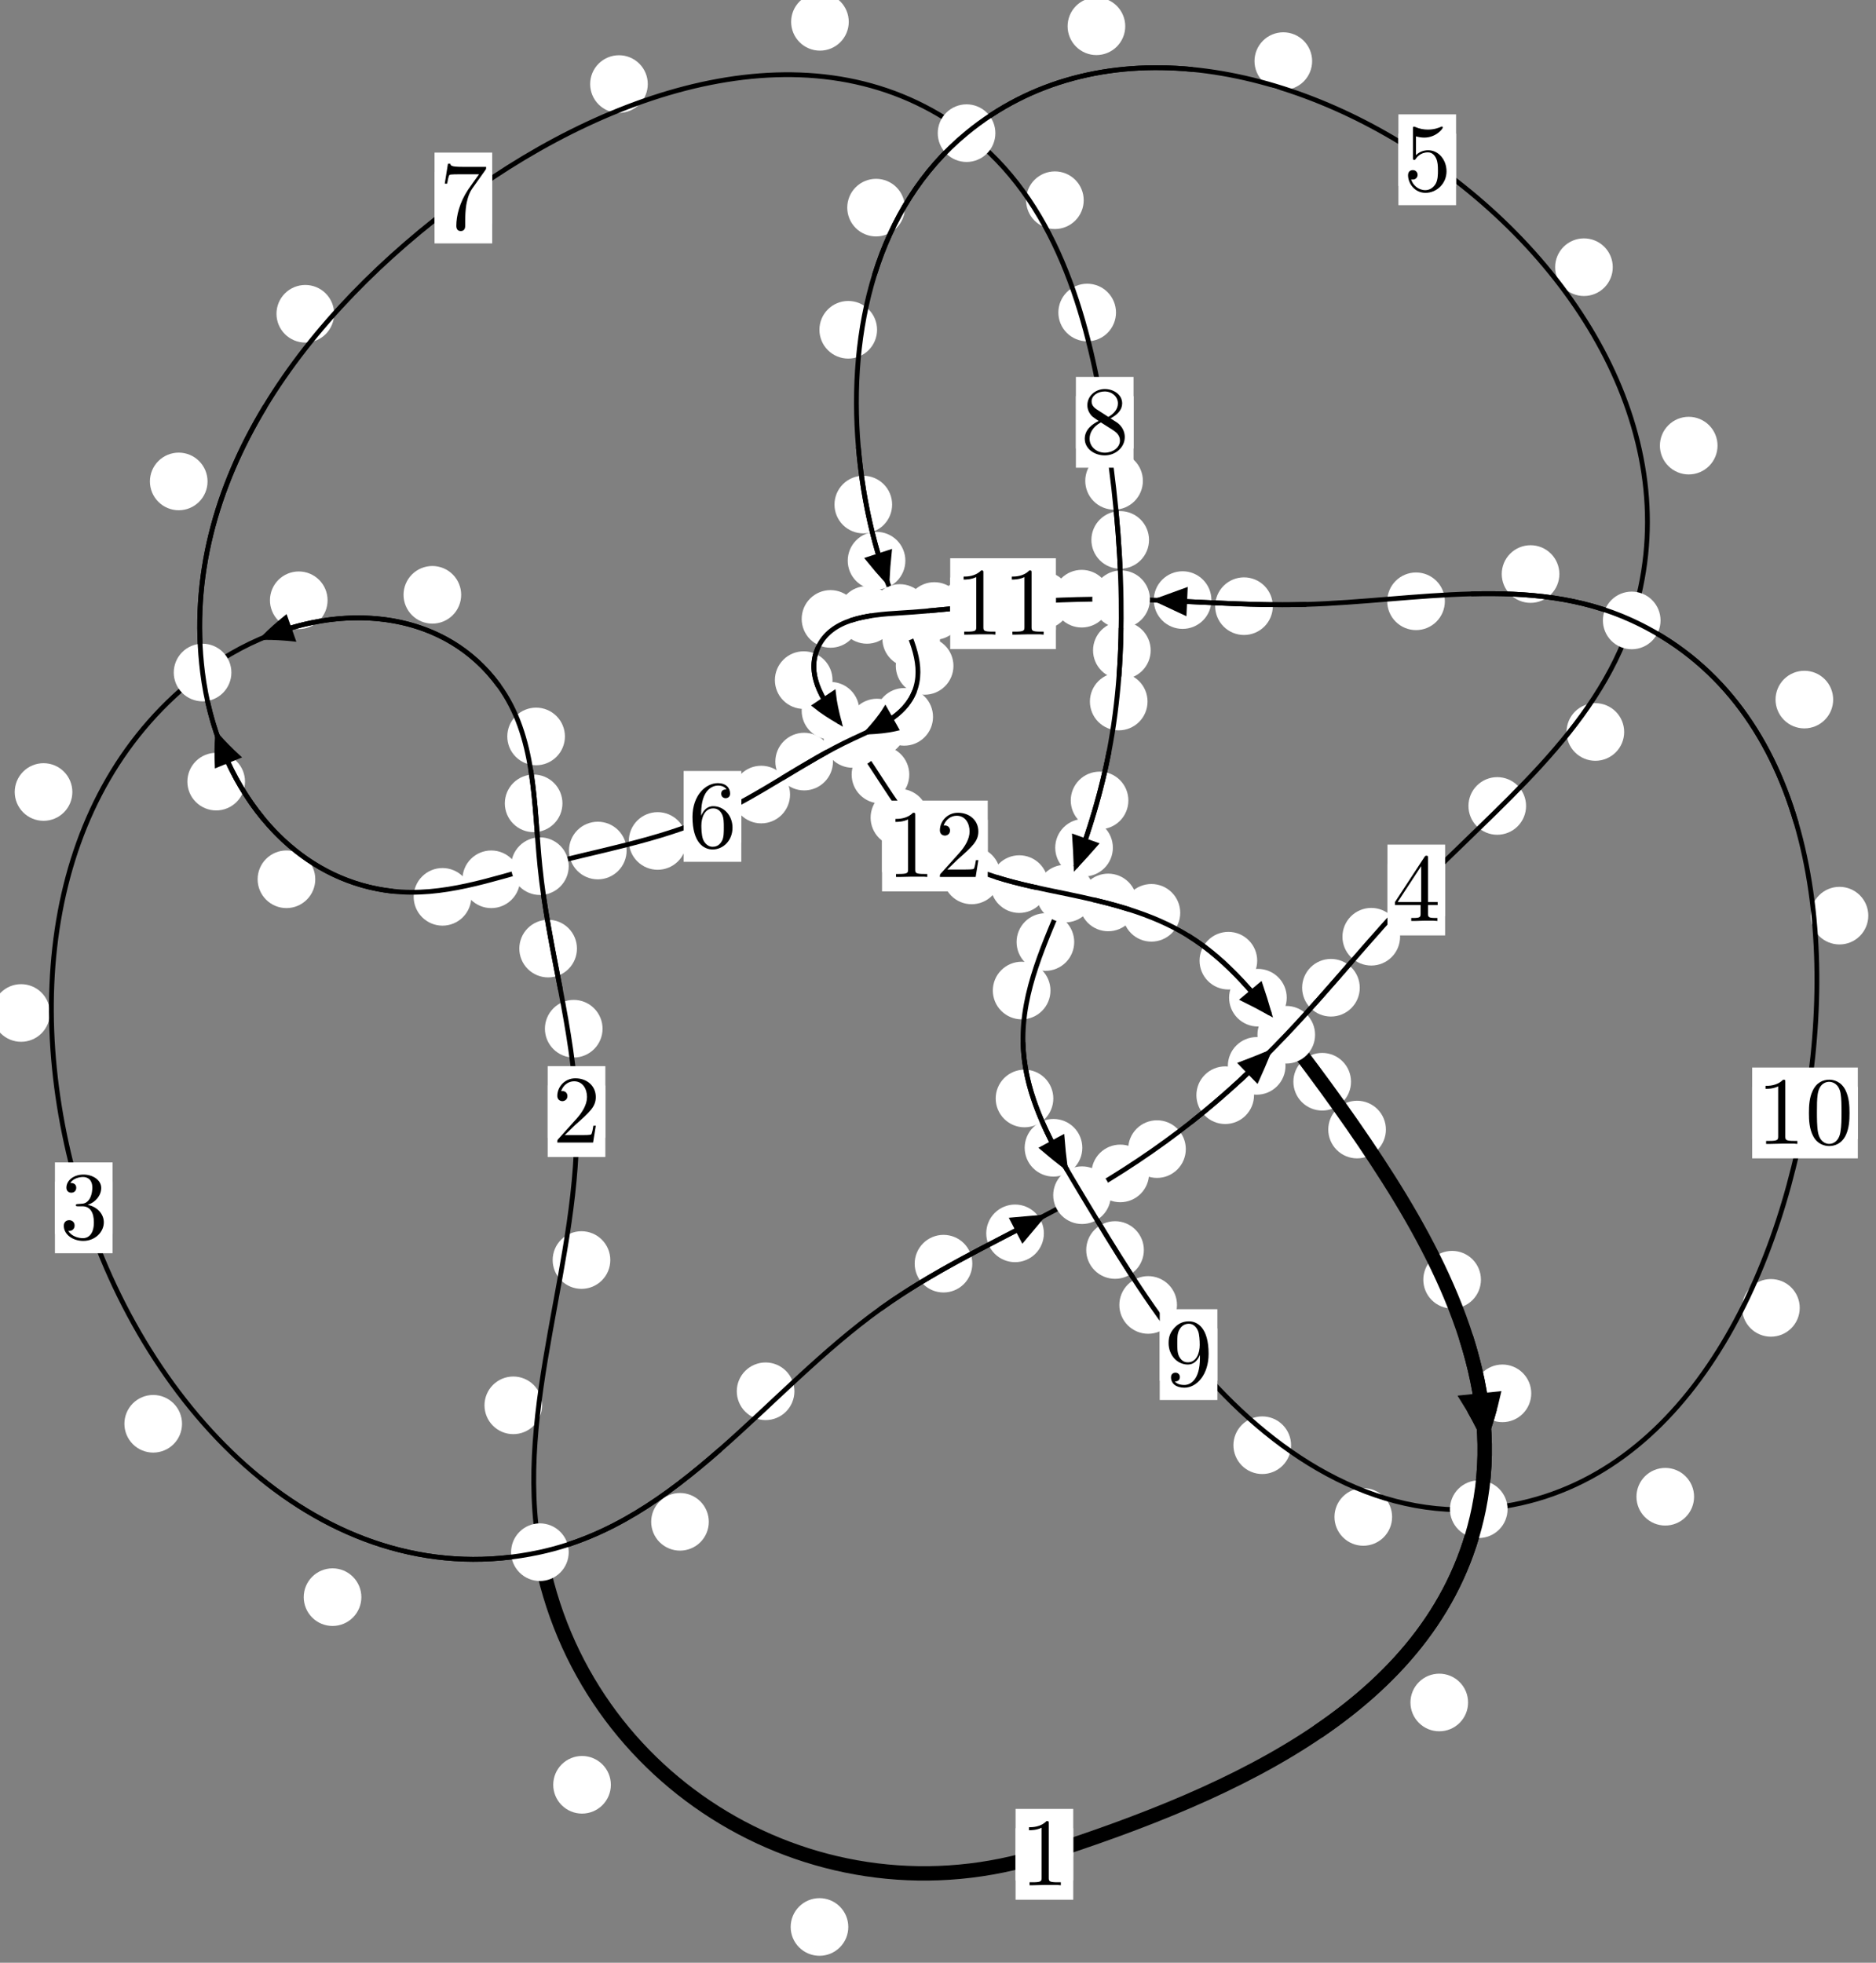 <?xml version="1.0"?>
<!-- Created by MetaPost 1.999 on 2021.07.06:0002 -->
<svg version="1.1" xmlns="http://www.w3.org/2000/svg" xmlns:xlink="http://www.w3.org/1999/xlink" width="194.582" height="203.587" viewBox="0 0 194.582 203.587">
<rect x="0" y="0" width="194.582" height="203.587" fill="#808080" stroke="none"/>
<!-- Original BoundingBox: -56.799026 -41.862823 137.782669 161.724380 -->
  <defs>
    <g transform="scale(0.01,0.01)" id="GLYPHcmr10_48">
      <path style="fill-rule: evenodd;" d="M460 -320C460 -400,455 -480,420 -554C374 -650,292 -666,250 -666C190 -666,117 -640,76 -547C44 -478,39 -400,39 -320C39 -245,43 -155,84 -79C127 2,200 22,249 22C303 22,379 1,423 -94C455 -163,460 -241,460 -320M249 -0C210 -0,151 -25,133 -121C122 -181,122 -273,122 -332C122 -396,122 -462,130 -516C149 -635,224 -644,249 -644C282 -644,348 -626,367 -527C377 -471,377 -395,377 -332C377 -257,377 -189,366 -125C351 -30,294 -0,249 -0"></path>
    </g>
    <g transform="scale(0.01,0.01)" id="GLYPHcmr10_49">
      <path style="fill-rule: evenodd;" d="M294 -640C294 -664,294 -666,271 -666C209 -602,121 -602,89 -602L89 -571C109 -571,168 -571,220 -597L220 -79C220 -43,217 -31,127 -31L95 -31L95 -0L257 -0L130 -3L217 -3L257 -3L297 -3L384 -3L419 -0L419 -31L387 -31C297 -31,294 -42,294 -79"></path>
    </g>
    <g transform="scale(0.01,0.01)" id="GLYPHcmr10_50">
      <path style="fill-rule: evenodd;" d="M127 -77L233 -180C389 -318,449 -372,449 -472C449 -586,359 -666,237 -666C124 -666,50 -574,50 -485C50 -429,100 -429,103 -429C120 -429,155 -441,155 -482C155 -508,137 -534,102 -534C94 -534,92 -534,89 -533C112 -598,166 -635,224 -635C315 -635,358 -554,358 -472C358 -392,308 -313,253 -251L61 -37C50 -26,50 -24,50 -0L421 -0L449 -174L424 -174C419 -144,412 -100,402 -85C395 -77,329 -77,307 -77"></path>
    </g>
    <g transform="scale(0.01,0.01)" id="GLYPHcmr10_51">
      <path style="fill-rule: evenodd;" d="M290 -352C372 -379,430 -449,430 -528C430 -610,342 -666,246 -666C145 -666,69 -606,69 -530C69 -497,91 -478,120 -478C151 -478,171 -500,171 -529C171 -579,124 -579,109 -579C140 -628,206 -641,242 -641C283 -641,338 -619,338 -529C338 -517,336 -459,310 -415C280 -367,246 -364,221 -363C213 -362,189 -360,182 -360C174 -359,167 -358,167 -348C167 -337,174 -337,191 -337L235 -337C317 -337,354 -269,354 -171C354 -35,285 -6,241 -6C198 -6,123 -23,88 -82C123 -77,154 -99,154 -137C154 -173,127 -193,98 -193C74 -193,42 -179,42 -135C42 -44,135 22,244 22C366 22,457 -69,457 -171C457 -253,394 -331,290 -352"></path>
    </g>
    <g transform="scale(0.01,0.01)" id="GLYPHcmr10_52">
      <path style="fill-rule: evenodd;" d="M294 -165L294 -78C294 -42,292 -31,218 -31L197 -31L197 -0L332 -0L238 -3L290 -3L332 -3L374 -3L427 -3L468 -0L468 -31L447 -31C373 -31,371 -42,371 -78L371 -165L471 -165L471 -196L371 -196L371 -651C371 -671,371 -677,355 -677C346 -677,343 -677,335 -665L28 -196L28 -165M300 -196L56 -196L300 -569"></path>
    </g>
    <g transform="scale(0.01,0.01)" id="GLYPHcmr10_53">
      <path style="fill-rule: evenodd;" d="M449 -201C449 -320,367 -420,259 -420C211 -420,168 -404,132 -369L132 -564C152 -558,185 -551,217 -551C340 -551,410 -642,410 -655C410 -661,407 -666,400 -666C399 -666,397 -666,392 -663C372 -654,323 -634,256 -634C216 -634,170 -641,123 -662C115 -665,113 -665,111 -665C101 -665,101 -657,101 -641L101 -345C101 -327,101 -319,115 -319C122 -319,124 -322,128 -328C139 -344,176 -398,257 -398C309 -398,334 -352,342 -334C358 -297,360 -258,360 -208C360 -173,360 -113,336 -71C312 -32,275 -6,229 -6C156 -6,99 -59,82 -118C85 -117,88 -116,99 -116C132 -116,149 -141,149 -165C149 -189,132 -214,99 -214C85 -214,50 -207,50 -161C50 -75,119 22,231 22C347 22,449 -74,449 -201"></path>
    </g>
    <g transform="scale(0.01,0.01)" id="GLYPHcmr10_54">
      <path style="fill-rule: evenodd;" d="M132 -328L132 -352C132 -605,256 -641,307 -641C331 -641,373 -635,395 -601C380 -601,340 -601,340 -556C340 -525,364 -510,386 -510C402 -510,432 -519,432 -558C432 -618,388 -666,305 -666C177 -666,42 -537,42 -316C42 -49,158 22,251 22C362 22,457 -72,457 -204C457 -331,368 -427,257 -427C189 -427,152 -376,132 -328M251 -6C188 -6,158 -66,152 -81C134 -128,134 -208,134 -226C134 -304,166 -404,256 -404C272 -404,318 -404,349 -342C367 -305,367 -254,367 -205C367 -157,367 -107,350 -71C320 -11,274 -6,251 -6"></path>
    </g>
    <g transform="scale(0.01,0.01)" id="GLYPHcmr10_55">
      <path style="fill-rule: evenodd;" d="M476 -609C485 -621,485 -623,485 -644L242 -644C120 -644,118 -657,114 -676L89 -676L56 -470L81 -470C84 -486,93 -549,106 -561C113 -567,191 -567,204 -567L411 -567C400 -551,321 -442,299 -409C209 -274,176 -135,176 -33C176 -23,176 22,222 22C268 22,268 -23,268 -33L268 -84C268 -139,271 -194,279 -248C283 -271,297 -357,341 -419"></path>
    </g>
    <g transform="scale(0.01,0.01)" id="GLYPHcmr10_56">
      <path style="fill-rule: evenodd;" d="M163 -457C117 -487,113 -521,113 -538C113 -599,178 -641,249 -641C322 -641,386 -589,386 -517C386 -460,347 -412,287 -377M309 -362C381 -399,430 -451,430 -517C430 -609,341 -666,250 -666C150 -666,69 -592,69 -499C69 -481,71 -436,113 -389C124 -377,161 -352,186 -335C128 -306,42 -250,42 -151C42 -45,144 22,249 22C362 22,457 -61,457 -168C457 -204,446 -249,408 -291C389 -312,373 -322,309 -362M209 -320L332 -242C360 -223,407 -193,407 -132C407 -58,332 -6,250 -6C164 -6,92 -68,92 -151C92 -209,124 -273,209 -320"></path>
    </g>
    <g transform="scale(0.01,0.01)" id="GLYPHcmr10_57">
      <path style="fill-rule: evenodd;" d="M367 -318L367 -286C367 -52,263 -6,205 -6C188 -6,134 -8,107 -42C151 -42,159 -71,159 -88C159 -119,135 -134,113 -134C97 -134,67 -125,67 -86C67 -19,121 22,206 22C335 22,457 -114,457 -329C457 -598,342 -666,253 -666C198 -666,149 -648,106 -603C65 -558,42 -516,42 -441C42 -316,130 -218,242 -218C303 -218,344 -260,367 -318M243 -241C227 -241,181 -241,150 -304C132 -341,132 -391,132 -440C132 -494,132 -541,153 -578C180 -628,218 -641,253 -641C299 -641,332 -607,349 -562C361 -530,365 -467,365 -421C365 -338,331 -241,243 -241"></path>
    </g>
  </defs>
  <path d="M87.987 199.874C87.987 199.081,87.672 198.321,87.111 197.761C86.551 197.2,85.791 196.885,84.998 196.885C84.205 196.885,83.445 197.2,82.885 197.761C82.324 198.321,82.009 199.081,82.009 199.874C82.009 200.667,82.324 201.427,82.885 201.987C83.445 202.548,84.205 202.863,84.998 202.863C85.791 202.863,86.551 202.548,87.111 201.987C87.672 201.427,87.987 200.667,87.987 199.874Z" style="fill: rgb(100%,100%,100%);stroke: none;"></path>
  <path d="M111.318 192.338C111.318 191.545,111.003 190.785,110.443 190.225C109.882 189.664,109.122 189.349,108.33 189.349C107.537 189.349,106.777 189.664,106.216 190.225C105.656 190.785,105.341 191.545,105.341 192.338C105.341 193.131,105.656 193.891,106.216 194.451C106.777 195.012,107.537 195.327,108.33 195.327C109.122 195.327,109.882 195.012,110.443 194.451C111.003 193.891,111.318 193.131,111.318 192.338Z" style="fill: rgb(100%,100%,100%);stroke: none;"></path>
  <path d="M56.229 145.767C56.229 144.974,55.914 144.214,55.354 143.654C54.793 143.093,54.033 142.778,53.24 142.778C52.448 142.778,51.687 143.093,51.127 143.654C50.567 144.214,50.252 144.974,50.252 145.767C50.252 146.56,50.567 147.32,51.127 147.88C51.687 148.441,52.448 148.756,53.24 148.756C54.033 148.756,54.793 148.441,55.354 147.88C55.914 147.32,56.229 146.56,56.229 145.767Z" style="fill: rgb(100%,100%,100%);stroke: none;"></path>
  <path d="M63.36 185.126C63.36 184.333,63.045 183.573,62.484 183.013C61.924 182.452,61.163 182.137,60.371 182.137C59.578 182.137,58.818 182.452,58.257 183.013C57.697 183.573,57.382 184.333,57.382 185.126C57.382 185.919,57.697 186.679,58.257 187.239C58.818 187.8,59.578 188.115,60.371 188.115C61.163 188.115,61.924 187.8,62.484 187.239C63.045 186.679,63.36 185.919,63.36 185.126Z" style="fill: rgb(100%,100%,100%);stroke: none;"></path>
  <path d="M62.498 106.703C62.498 105.91,62.183 105.15,61.622 104.59C61.062 104.029,60.302 103.714,59.509 103.714C58.716 103.714,57.956 104.029,57.396 104.59C56.835 105.15,56.52 105.91,56.52 106.703C56.52 107.496,56.835 108.256,57.396 108.816C57.956 109.377,58.716 109.692,59.509 109.692C60.302 109.692,61.062 109.377,61.622 108.816C62.183 108.256,62.498 107.496,62.498 106.703Z" style="fill: rgb(100%,100%,100%);stroke: none;"></path>
  <path d="M63.302 130.697C63.302 129.904,62.987 129.144,62.426 128.584C61.866 128.023,61.106 127.708,60.313 127.708C59.52 127.708,58.76 128.023,58.2 128.584C57.639 129.144,57.324 129.904,57.324 130.697C57.324 131.49,57.639 132.25,58.2 132.81C58.76 133.371,59.52 133.686,60.313 133.686C61.106 133.686,61.866 133.371,62.426 132.81C62.987 132.25,63.302 131.49,63.302 130.697Z" style="fill: rgb(100%,100%,100%);stroke: none;"></path>
  <path d="M58.338 83.328C58.338 82.536,58.023 81.776,57.463 81.215C56.902 80.655,56.142 80.34,55.35 80.34C54.557 80.34,53.797 80.655,53.236 81.215C52.676 81.776,52.361 82.536,52.361 83.328C52.361 84.121,52.676 84.881,53.236 85.442C53.797 86.002,54.557 86.317,55.35 86.317C56.142 86.317,56.902 86.002,57.463 85.442C58.023 84.881,58.338 84.121,58.338 83.328Z" style="fill: rgb(100%,100%,100%);stroke: none;"></path>
  <path d="M59.842 98.392C59.842 97.599,59.528 96.839,58.967 96.278C58.407 95.718,57.646 95.403,56.854 95.403C56.061 95.403,55.301 95.718,54.74 96.278C54.18 96.839,53.865 97.599,53.865 98.392C53.865 99.184,54.18 99.945,54.74 100.505C55.301 101.066,56.061 101.381,56.854 101.381C57.646 101.381,58.407 101.066,58.967 100.505C59.528 99.945,59.842 99.184,59.842 98.392Z" style="fill: rgb(100%,100%,100%);stroke: none;"></path>
  <path d="M47.833 61.697C47.833 60.904,47.518 60.144,46.958 59.583C46.397 59.023,45.637 58.708,44.844 58.708C44.052 58.708,43.292 59.023,42.731 59.583C42.171 60.144,41.856 60.904,41.856 61.697C41.856 62.489,42.171 63.249,42.731 63.81C43.292 64.37,44.052 64.685,44.844 64.685C45.637 64.685,46.397 64.37,46.958 63.81C47.518 63.249,47.833 62.489,47.833 61.697Z" style="fill: rgb(100%,100%,100%);stroke: none;"></path>
  <path d="M58.595 76.387C58.595 75.594,58.28 74.834,57.72 74.274C57.159 73.713,56.399 73.398,55.606 73.398C54.814 73.398,54.053 73.713,53.493 74.274C52.932 74.834,52.618 75.594,52.618 76.387C52.618 77.18,52.932 77.94,53.493 78.5C54.053 79.061,54.814 79.376,55.606 79.376C56.399 79.376,57.159 79.061,57.72 78.5C58.28 77.94,58.595 77.18,58.595 76.387Z" style="fill: rgb(100%,100%,100%);stroke: none;"></path>
  <path d="M7.505 82.151C7.505 81.358,7.19 80.598,6.629 80.037C6.069 79.477,5.309 79.162,4.516 79.162C3.723 79.162,2.963 79.477,2.403 80.037C1.842 80.598,1.527 81.358,1.527 82.151C1.527 82.943,1.842 83.703,2.403 84.264C2.963 84.824,3.723 85.139,4.516 85.139C5.309 85.139,6.069 84.824,6.629 84.264C7.19 83.703,7.505 82.943,7.505 82.151Z" style="fill: rgb(100%,100%,100%);stroke: none;"></path>
  <path d="M33.977 62.263C33.977 61.47,33.662 60.71,33.102 60.149C32.541 59.589,31.781 59.274,30.989 59.274C30.196 59.274,29.436 59.589,28.875 60.149C28.315 60.71,28 61.47,28 62.263C28 63.055,28.315 63.816,28.875 64.376C29.436 64.937,30.196 65.252,30.989 65.252C31.781 65.252,32.541 64.937,33.102 64.376C33.662 63.816,33.977 63.055,33.977 62.263Z" style="fill: rgb(100%,100%,100%);stroke: none;"></path>
  <path d="M18.88 147.681C18.88 146.888,18.566 146.128,18.005 145.567C17.445 145.007,16.684 144.692,15.892 144.692C15.099 144.692,14.339 145.007,13.778 145.567C13.218 146.128,12.903 146.888,12.903 147.681C12.903 148.473,13.218 149.233,13.778 149.794C14.339 150.354,15.099 150.669,15.892 150.669C16.684 150.669,17.445 150.354,18.005 149.794C18.566 149.233,18.88 148.473,18.88 147.681Z" style="fill: rgb(100%,100%,100%);stroke: none;"></path>
  <path d="M5.178 105.071C5.178 104.278,4.864 103.518,4.303 102.958C3.743 102.397,2.982 102.082,2.19 102.082C1.397 102.082,0.637 102.397,0.076 102.958C-0.484 103.518,-0.799 104.278,-0.799 105.071C-0.799 105.864,-0.484 106.624,0.076 107.184C0.637 107.745,1.397 108.06,2.19 108.06C2.982 108.06,3.743 107.745,4.303 107.184C4.864 106.624,5.178 105.864,5.178 105.071Z" style="fill: rgb(100%,100%,100%);stroke: none;"></path>
  <path d="M73.519 157.849C73.519 157.057,73.205 156.296,72.644 155.736C72.084 155.175,71.323 154.86,70.531 154.86C69.738 154.86,68.978 155.175,68.417 155.736C67.857 156.296,67.542 157.057,67.542 157.849C67.542 158.642,67.857 159.402,68.417 159.963C68.978 160.523,69.738 160.838,70.531 160.838C71.323 160.838,72.084 160.523,72.644 159.963C73.205 159.402,73.519 158.642,73.519 157.849Z" style="fill: rgb(100%,100%,100%);stroke: none;"></path>
  <path d="M37.481 165.664C37.481 164.871,37.166 164.111,36.605 163.55C36.045 162.99,35.285 162.675,34.492 162.675C33.699 162.675,32.939 162.99,32.379 163.55C31.818 164.111,31.503 164.871,31.503 165.664C31.503 166.456,31.818 167.217,32.379 167.777C32.939 168.337,33.699 168.652,34.492 168.652C35.285 168.652,36.045 168.337,36.605 167.777C37.166 167.217,37.481 166.456,37.481 165.664Z" style="fill: rgb(100%,100%,100%);stroke: none;"></path>
  <path d="M100.85 131.073C100.85 130.281,100.535 129.521,99.975 128.96C99.414 128.4,98.654 128.085,97.861 128.085C97.069 128.085,96.309 128.4,95.748 128.96C95.188 129.521,94.873 130.281,94.873 131.073C94.873 131.866,95.188 132.626,95.748 133.187C96.309 133.747,97.069 134.062,97.861 134.062C98.654 134.062,99.414 133.747,99.975 133.187C100.535 132.626,100.85 131.866,100.85 131.073Z" style="fill: rgb(100%,100%,100%);stroke: none;"></path>
  <path d="M82.397 144.309C82.397 143.516,82.082 142.756,81.522 142.196C80.961 141.635,80.201 141.32,79.409 141.32C78.616 141.32,77.856 141.635,77.295 142.196C76.735 142.756,76.42 143.516,76.42 144.309C76.42 145.102,76.735 145.862,77.295 146.422C77.856 146.983,78.616 147.298,79.409 147.298C80.201 147.298,80.961 146.983,81.522 146.422C82.082 145.862,82.397 145.102,82.397 144.309Z" style="fill: rgb(100%,100%,100%);stroke: none;"></path>
  <path d="M119.184 121.713C119.184 120.92,118.869 120.16,118.309 119.599C117.748 119.039,116.988 118.724,116.196 118.724C115.403 118.724,114.643 119.039,114.082 119.599C113.522 120.16,113.207 120.92,113.207 121.713C113.207 122.505,113.522 123.265,114.082 123.826C114.643 124.386,115.403 124.701,116.196 124.701C116.988 124.701,117.748 124.386,118.309 123.826C118.869 123.265,119.184 122.505,119.184 121.713Z" style="fill: rgb(100%,100%,100%);stroke: none;"></path>
  <path d="M108.273 127.928C108.273 127.136,107.958 126.376,107.397 125.815C106.837 125.255,106.076 124.94,105.284 124.94C104.491 124.94,103.731 125.255,103.17 125.815C102.61 126.376,102.295 127.136,102.295 127.928C102.295 128.721,102.61 129.481,103.17 130.042C103.731 130.602,104.491 130.917,105.284 130.917C106.076 130.917,106.837 130.602,107.397 130.042C107.958 129.481,108.273 128.721,108.273 127.928Z" style="fill: rgb(100%,100%,100%);stroke: none;"></path>
  <path d="M130.07 113.599C130.07 112.806,129.755 112.046,129.194 111.486C128.634 110.925,127.874 110.61,127.081 110.61C126.288 110.61,125.528 110.925,124.968 111.486C124.407 112.046,124.092 112.806,124.092 113.599C124.092 114.392,124.407 115.152,124.968 115.712C125.528 116.273,126.288 116.588,127.081 116.588C127.874 116.588,128.634 116.273,129.194 115.712C129.755 115.152,130.07 114.392,130.07 113.599Z" style="fill: rgb(100%,100%,100%);stroke: none;"></path>
  <path d="M122.994 119.189C122.994 118.397,122.679 117.636,122.118 117.076C121.558 116.515,120.798 116.201,120.005 116.201C119.212 116.201,118.452 116.515,117.892 117.076C117.331 117.636,117.016 118.397,117.016 119.189C117.016 119.982,117.331 120.742,117.892 121.303C118.452 121.863,119.212 122.178,120.005 122.178C120.798 122.178,121.558 121.863,122.118 121.303C122.679 120.742,122.994 119.982,122.994 119.189Z" style="fill: rgb(100%,100%,100%);stroke: none;"></path>
  <path d="M141.038 102.453C141.038 101.66,140.723 100.9,140.162 100.339C139.602 99.779,138.842 99.464,138.049 99.464C137.256 99.464,136.496 99.779,135.936 100.339C135.375 100.9,135.06 101.66,135.06 102.453C135.06 103.245,135.375 104.005,135.936 104.566C136.496 105.126,137.256 105.441,138.049 105.441C138.842 105.441,139.602 105.126,140.162 104.566C140.723 104.005,141.038 103.245,141.038 102.453Z" style="fill: rgb(100%,100%,100%);stroke: none;"></path>
  <path d="M133.333 110.558C133.333 109.765,133.018 109.005,132.458 108.445C131.897 107.884,131.137 107.569,130.344 107.569C129.552 107.569,128.791 107.884,128.231 108.445C127.67 109.005,127.355 109.765,127.355 110.558C127.355 111.351,127.67 112.111,128.231 112.671C128.791 113.232,129.552 113.547,130.344 113.547C131.137 113.547,131.897 113.232,132.458 112.671C133.018 112.111,133.333 111.351,133.333 110.558Z" style="fill: rgb(100%,100%,100%);stroke: none;"></path>
  <path d="M158.287 83.597C158.287 82.804,157.972 82.044,157.412 81.484C156.851 80.923,156.091 80.608,155.298 80.608C154.506 80.608,153.745 80.923,153.185 81.484C152.625 82.044,152.31 82.804,152.31 83.597C152.31 84.39,152.625 85.15,153.185 85.71C153.745 86.271,154.506 86.586,155.298 86.586C156.091 86.586,156.851 86.271,157.412 85.71C157.972 85.15,158.287 84.39,158.287 83.597Z" style="fill: rgb(100%,100%,100%);stroke: none;"></path>
  <path d="M145.219 97.162C145.219 96.369,144.904 95.609,144.343 95.049C143.783 94.488,143.023 94.173,142.23 94.173C141.437 94.173,140.677 94.488,140.117 95.049C139.556 95.609,139.241 96.369,139.241 97.162C139.241 97.955,139.556 98.715,140.117 99.275C140.677 99.836,141.437 100.151,142.23 100.151C143.023 100.151,143.783 99.836,144.343 99.275C144.904 98.715,145.219 97.955,145.219 97.162Z" style="fill: rgb(100%,100%,100%);stroke: none;"></path>
  <path d="M178.146 46.222C178.146 45.429,177.831 44.669,177.271 44.109C176.71 43.548,175.95 43.233,175.157 43.233C174.365 43.233,173.604 43.548,173.044 44.109C172.483 44.669,172.169 45.429,172.169 46.222C172.169 47.015,172.483 47.775,173.044 48.335C173.604 48.896,174.365 49.211,175.157 49.211C175.95 49.211,176.71 48.896,177.271 48.335C177.831 47.775,178.146 47.015,178.146 46.222Z" style="fill: rgb(100%,100%,100%);stroke: none;"></path>
  <path d="M168.462 75.924C168.462 75.131,168.147 74.371,167.587 73.81C167.026 73.25,166.266 72.935,165.474 72.935C164.681 72.935,163.921 73.25,163.36 73.81C162.8 74.371,162.485 75.131,162.485 75.924C162.485 76.716,162.8 77.476,163.36 78.037C163.921 78.597,164.681 78.912,165.474 78.912C166.266 78.912,167.026 78.597,167.587 78.037C168.147 77.476,168.462 76.716,168.462 75.924Z" style="fill: rgb(100%,100%,100%);stroke: none;"></path>
  <path d="M136.096 6.339C136.096 5.546,135.781 4.786,135.221 4.225C134.66 3.665,133.9 3.35,133.107 3.35C132.315 3.35,131.554 3.665,130.994 4.225C130.434 4.786,130.119 5.546,130.119 6.339C130.119 7.131,130.434 7.891,130.994 8.452C131.554 9.012,132.315 9.327,133.107 9.327C133.9 9.327,134.66 9.012,135.221 8.452C135.781 7.891,136.096 7.131,136.096 6.339Z" style="fill: rgb(100%,100%,100%);stroke: none;"></path>
  <path d="M167.279 27.714C167.279 26.922,166.965 26.162,166.404 25.601C165.844 25.041,165.083 24.726,164.291 24.726C163.498 24.726,162.738 25.041,162.177 25.601C161.617 26.162,161.302 26.922,161.302 27.714C161.302 28.507,161.617 29.267,162.177 29.828C162.738 30.388,163.498 30.703,164.291 30.703C165.083 30.703,165.844 30.388,166.404 29.828C166.965 29.267,167.279 28.507,167.279 27.714Z" style="fill: rgb(100%,100%,100%);stroke: none;"></path>
  <path d="M93.856 21.536C93.856 20.744,93.541 19.984,92.981 19.423C92.42 18.863,91.66 18.548,90.867 18.548C90.075 18.548,89.315 18.863,88.754 19.423C88.194 19.984,87.879 20.744,87.879 21.536C87.879 22.329,88.194 23.089,88.754 23.65C89.315 24.21,90.075 24.525,90.867 24.525C91.66 24.525,92.42 24.21,92.981 23.65C93.541 23.089,93.856 22.329,93.856 21.536Z" style="fill: rgb(100%,100%,100%);stroke: none;"></path>
  <path d="M116.712 2.724C116.712 1.932,116.397 1.172,115.836 0.611C115.276 0.051,114.516 -0.264,113.723 -0.264C112.93 -0.264,112.17 0.051,111.61 0.611C111.049 1.172,110.734 1.932,110.734 2.724C110.734 3.517,111.049 4.277,111.61 4.838C112.17 5.398,112.93 5.713,113.723 5.713C114.516 5.713,115.276 5.398,115.836 4.838C116.397 4.277,116.712 3.517,116.712 2.724Z" style="fill: rgb(100%,100%,100%);stroke: none;"></path>
  <path d="M92.532 52.336C92.532 51.544,92.218 50.784,91.657 50.223C91.097 49.663,90.336 49.348,89.544 49.348C88.751 49.348,87.991 49.663,87.43 50.223C86.87 50.784,86.555 51.544,86.555 52.336C86.555 53.129,86.87 53.889,87.43 54.45C87.991 55.01,88.751 55.325,89.544 55.325C90.336 55.325,91.097 55.01,91.657 54.45C92.218 53.889,92.532 53.129,92.532 52.336Z" style="fill: rgb(100%,100%,100%);stroke: none;"></path>
  <path d="M90.97 34.206C90.97 33.413,90.655 32.653,90.095 32.093C89.534 31.532,88.774 31.217,87.981 31.217C87.189 31.217,86.428 31.532,85.868 32.093C85.307 32.653,84.992 33.413,84.992 34.206C84.992 34.999,85.307 35.759,85.868 36.319C86.428 36.88,87.189 37.195,87.981 37.195C88.774 37.195,89.534 36.88,90.095 36.319C90.655 35.759,90.97 34.999,90.97 34.206Z" style="fill: rgb(100%,100%,100%);stroke: none;"></path>
  <path d="M97.499 66.239C97.499 65.447,97.184 64.686,96.623 64.126C96.063 63.565,95.303 63.251,94.51 63.251C93.717 63.251,92.957 63.565,92.397 64.126C91.836 64.686,91.521 65.447,91.521 66.239C91.521 67.032,91.836 67.792,92.397 68.353C92.957 68.913,93.717 69.228,94.51 69.228C95.303 69.228,96.063 68.913,96.623 68.353C97.184 67.792,97.499 67.032,97.499 66.239Z" style="fill: rgb(100%,100%,100%);stroke: none;"></path>
  <path d="M93.906 58.156C93.906 57.363,93.591 56.603,93.031 56.042C92.471 55.482,91.71 55.167,90.918 55.167C90.125 55.167,89.365 55.482,88.804 56.042C88.244 56.603,87.929 57.363,87.929 58.156C87.929 58.948,88.244 59.709,88.804 60.269C89.365 60.83,90.125 61.145,90.918 61.145C91.71 61.145,92.471 60.83,93.031 60.269C93.591 59.709,93.906 58.948,93.906 58.156Z" style="fill: rgb(100%,100%,100%);stroke: none;"></path>
  <path d="M96.774 74.356C96.774 73.563,96.46 72.803,95.899 72.243C95.339 71.682,94.578 71.367,93.786 71.367C92.993 71.367,92.233 71.682,91.672 72.243C91.112 72.803,90.797 73.563,90.797 74.356C90.797 75.149,91.112 75.909,91.672 76.469C92.233 77.03,92.993 77.345,93.786 77.345C94.578 77.345,95.339 77.03,95.899 76.469C96.46 75.909,96.774 75.149,96.774 74.356Z" style="fill: rgb(100%,100%,100%);stroke: none;"></path>
  <path d="M98.893 69.069C98.893 68.276,98.578 67.516,98.017 66.956C97.457 66.395,96.697 66.08,95.904 66.08C95.111 66.08,94.351 66.395,93.791 66.956C93.23 67.516,92.915 68.276,92.915 69.069C92.915 69.862,93.23 70.622,93.791 71.182C94.351 71.743,95.111 72.058,95.904 72.058C96.697 72.058,97.457 71.743,98.017 71.182C98.578 70.622,98.893 69.862,98.893 69.069Z" style="fill: rgb(100%,100%,100%);stroke: none;"></path>
  <path d="M86.398 78.995C86.398 78.202,86.083 77.442,85.522 76.882C84.962 76.321,84.202 76.006,83.409 76.006C82.616 76.006,81.856 76.321,81.296 76.882C80.735 77.442,80.42 78.202,80.42 78.995C80.42 79.788,80.735 80.548,81.296 81.108C81.856 81.669,82.616 81.984,83.409 81.984C84.202 81.984,84.962 81.669,85.522 81.108C86.083 80.548,86.398 79.788,86.398 78.995Z" style="fill: rgb(100%,100%,100%);stroke: none;"></path>
  <path d="M93.955 75.463C93.955 74.67,93.64 73.91,93.079 73.35C92.519 72.789,91.759 72.474,90.966 72.474C90.173 72.474,89.413 72.789,88.853 73.35C88.292 73.91,87.977 74.67,87.977 75.463C87.977 76.256,88.292 77.016,88.853 77.576C89.413 78.137,90.173 78.452,90.966 78.452C91.759 78.452,92.519 78.137,93.079 77.576C93.64 77.016,93.955 76.256,93.955 75.463Z" style="fill: rgb(100%,100%,100%);stroke: none;"></path>
  <path d="M71.202 87.227C71.202 86.435,70.887 85.674,70.326 85.114C69.766 84.554,69.006 84.239,68.213 84.239C67.42 84.239,66.66 84.554,66.1 85.114C65.539 85.674,65.224 86.435,65.224 87.227C65.224 88.02,65.539 88.78,66.1 89.341C66.66 89.901,67.42 90.216,68.213 90.216C69.006 90.216,69.766 89.901,70.326 89.341C70.887 88.78,71.202 88.02,71.202 87.227Z" style="fill: rgb(100%,100%,100%);stroke: none;"></path>
  <path d="M81.945 82.415C81.945 81.622,81.63 80.862,81.069 80.301C80.509 79.741,79.749 79.426,78.956 79.426C78.163 79.426,77.403 79.741,76.843 80.301C76.282 80.862,75.967 81.622,75.967 82.415C75.967 83.207,76.282 83.967,76.843 84.528C77.403 85.088,78.163 85.403,78.956 85.403C79.749 85.403,80.509 85.088,81.069 84.528C81.63 83.967,81.945 83.207,81.945 82.415Z" style="fill: rgb(100%,100%,100%);stroke: none;"></path>
  <path d="M53.943 91.204C53.943 90.411,53.628 89.651,53.068 89.091C52.507 88.53,51.747 88.215,50.954 88.215C50.162 88.215,49.402 88.53,48.841 89.091C48.281 89.651,47.966 90.411,47.966 91.204C47.966 91.997,48.281 92.757,48.841 93.317C49.402 93.878,50.162 94.193,50.954 94.193C51.747 94.193,52.507 93.878,53.068 93.317C53.628 92.757,53.943 91.997,53.943 91.204Z" style="fill: rgb(100%,100%,100%);stroke: none;"></path>
  <path d="M64.994 88.221C64.994 87.428,64.679 86.668,64.119 86.107C63.559 85.547,62.798 85.232,62.006 85.232C61.213 85.232,60.453 85.547,59.892 86.107C59.332 86.668,59.017 87.428,59.017 88.221C59.017 89.013,59.332 89.774,59.892 90.334C60.453 90.895,61.213 91.21,62.006 91.21C62.798 91.21,63.559 90.895,64.119 90.334C64.679 89.774,64.994 89.013,64.994 88.221Z" style="fill: rgb(100%,100%,100%);stroke: none;"></path>
  <path d="M32.7 91.202C32.7 90.409,32.385 89.649,31.824 89.089C31.264 88.528,30.504 88.213,29.711 88.213C28.918 88.213,28.158 88.528,27.598 89.089C27.037 89.649,26.722 90.409,26.722 91.202C26.722 91.995,27.037 92.755,27.598 93.315C28.158 93.876,28.918 94.191,29.711 94.191C30.504 94.191,31.264 93.876,31.824 93.315C32.385 92.755,32.7 91.995,32.7 91.202Z" style="fill: rgb(100%,100%,100%);stroke: none;"></path>
  <path d="M48.885 93.024C48.885 92.232,48.57 91.471,48.01 90.911C47.449 90.351,46.689 90.036,45.896 90.036C45.103 90.036,44.343 90.351,43.783 90.911C43.222 91.471,42.907 92.232,42.907 93.024C42.907 93.817,43.222 94.577,43.783 95.138C44.343 95.698,45.103 96.013,45.896 96.013C46.689 96.013,47.449 95.698,48.01 95.138C48.57 94.577,48.885 93.817,48.885 93.024Z" style="fill: rgb(100%,100%,100%);stroke: none;"></path>
  <path d="M21.527 49.936C21.527 49.144,21.212 48.384,20.651 47.823C20.091 47.263,19.331 46.948,18.538 46.948C17.745 46.948,16.985 47.263,16.425 47.823C15.864 48.384,15.549 49.144,15.549 49.936C15.549 50.729,15.864 51.489,16.425 52.05C16.985 52.61,17.745 52.925,18.538 52.925C19.331 52.925,20.091 52.61,20.651 52.05C21.212 51.489,21.527 50.729,21.527 49.936Z" style="fill: rgb(100%,100%,100%);stroke: none;"></path>
  <path d="M25.412 81.073C25.412 80.28,25.097 79.52,24.537 78.96C23.976 78.399,23.216 78.084,22.423 78.084C21.631 78.084,20.87 78.399,20.31 78.96C19.749 79.52,19.435 80.28,19.435 81.073C19.435 81.866,19.749 82.626,20.31 83.186C20.87 83.747,21.631 84.062,22.423 84.062C23.216 84.062,23.976 83.747,24.537 83.186C25.097 82.626,25.412 81.866,25.412 81.073Z" style="fill: rgb(100%,100%,100%);stroke: none;"></path>
  <path d="M67.189 8.719C67.189 7.926,66.874 7.166,66.314 6.606C65.753 6.045,64.993 5.73,64.2 5.73C63.408 5.73,62.648 6.045,62.087 6.606C61.527 7.166,61.212 7.926,61.212 8.719C61.212 9.512,61.527 10.272,62.087 10.832C62.648 11.393,63.408 11.708,64.2 11.708C64.993 11.708,65.753 11.393,66.314 10.832C66.874 10.272,67.189 9.512,67.189 8.719Z" style="fill: rgb(100%,100%,100%);stroke: none;"></path>
  <path d="M34.655 32.545C34.655 31.753,34.34 30.993,33.779 30.432C33.219 29.872,32.459 29.557,31.666 29.557C30.873 29.557,30.113 29.872,29.553 30.432C28.992 30.993,28.677 31.753,28.677 32.545C28.677 33.338,28.992 34.098,29.553 34.659C30.113 35.219,30.873 35.534,31.666 35.534C32.459 35.534,33.219 35.219,33.779 34.659C34.34 34.098,34.655 33.338,34.655 32.545Z" style="fill: rgb(100%,100%,100%);stroke: none;"></path>
  <path d="M112.404 20.767C112.404 19.974,112.089 19.214,111.529 18.654C110.968 18.093,110.208 17.778,109.415 17.778C108.623 17.778,107.862 18.093,107.302 18.654C106.741 19.214,106.427 19.974,106.427 20.767C106.427 21.56,106.741 22.32,107.302 22.88C107.862 23.441,108.623 23.756,109.415 23.756C110.208 23.756,110.968 23.441,111.529 22.88C112.089 22.32,112.404 21.56,112.404 20.767Z" style="fill: rgb(100%,100%,100%);stroke: none;"></path>
  <path d="M88.035 2.264C88.035 1.472,87.72 0.712,87.16 0.151C86.599 -0.409,85.839 -0.724,85.046 -0.724C84.254 -0.724,83.493 -0.409,82.933 0.151C82.372 0.712,82.058 1.472,82.058 2.264C82.058 3.057,82.372 3.817,82.933 4.378C83.493 4.938,84.254 5.253,85.046 5.253C85.839 5.253,86.599 4.938,87.16 4.378C87.72 3.817,88.035 3.057,88.035 2.264Z" style="fill: rgb(100%,100%,100%);stroke: none;"></path>
  <path d="M118.542 49.877C118.542 49.084,118.227 48.324,117.667 47.764C117.106 47.203,116.346 46.888,115.553 46.888C114.761 46.888,114.001 47.203,113.44 47.764C112.88 48.324,112.565 49.084,112.565 49.877C112.565 50.67,112.88 51.43,113.44 51.99C114.001 52.551,114.761 52.866,115.553 52.866C116.346 52.866,117.106 52.551,117.667 51.99C118.227 51.43,118.542 50.67,118.542 49.877Z" style="fill: rgb(100%,100%,100%);stroke: none;"></path>
  <path d="M115.753 32.416C115.753 31.623,115.438 30.863,114.878 30.302C114.317 29.742,113.557 29.427,112.764 29.427C111.972 29.427,111.212 29.742,110.651 30.302C110.091 30.863,109.776 31.623,109.776 32.416C109.776 33.208,110.091 33.968,110.651 34.529C111.212 35.089,111.972 35.404,112.764 35.404C113.557 35.404,114.317 35.089,114.878 34.529C115.438 33.968,115.753 33.208,115.753 32.416Z" style="fill: rgb(100%,100%,100%);stroke: none;"></path>
  <path d="M119.35 67.457C119.35 66.665,119.035 65.905,118.475 65.344C117.914 64.784,117.154 64.469,116.361 64.469C115.569 64.469,114.809 64.784,114.248 65.344C113.688 65.905,113.373 66.665,113.373 67.457C113.373 68.25,113.688 69.01,114.248 69.571C114.809 70.131,115.569 70.446,116.361 70.446C117.154 70.446,117.914 70.131,118.475 69.571C119.035 69.01,119.35 68.25,119.35 67.457Z" style="fill: rgb(100%,100%,100%);stroke: none;"></path>
  <path d="M119.178 56.003C119.178 55.211,118.863 54.45,118.303 53.89C117.742 53.33,116.982 53.015,116.19 53.015C115.397 53.015,114.637 53.33,114.076 53.89C113.516 54.45,113.201 55.211,113.201 56.003C113.201 56.796,113.516 57.556,114.076 58.117C114.637 58.677,115.397 58.992,116.19 58.992C116.982 58.992,117.742 58.677,118.303 58.117C118.863 57.556,119.178 56.796,119.178 56.003Z" style="fill: rgb(100%,100%,100%);stroke: none;"></path>
  <path d="M117.037 83.026C117.037 82.234,116.722 81.474,116.162 80.913C115.601 80.353,114.841 80.038,114.049 80.038C113.256 80.038,112.496 80.353,111.935 80.913C111.375 81.474,111.06 82.234,111.06 83.026C111.06 83.819,111.375 84.579,111.935 85.14C112.496 85.7,113.256 86.015,114.049 86.015C114.841 86.015,115.601 85.7,116.162 85.14C116.722 84.579,117.037 83.819,117.037 83.026Z" style="fill: rgb(100%,100%,100%);stroke: none;"></path>
  <path d="M119.024 72.767C119.024 71.974,118.709 71.214,118.149 70.654C117.588 70.093,116.828 69.778,116.035 69.778C115.243 69.778,114.483 70.093,113.922 70.654C113.362 71.214,113.047 71.974,113.047 72.767C113.047 73.56,113.362 74.32,113.922 74.88C114.483 75.441,115.243 75.756,116.035 75.756C116.828 75.756,117.588 75.441,118.149 74.88C118.709 74.32,119.024 73.56,119.024 72.767Z" style="fill: rgb(100%,100%,100%);stroke: none;"></path>
  <path d="M111.419 97.712C111.419 96.919,111.104 96.159,110.544 95.599C109.983 95.038,109.223 94.723,108.43 94.723C107.638 94.723,106.877 95.038,106.317 95.599C105.757 96.159,105.442 96.919,105.442 97.712C105.442 98.505,105.757 99.265,106.317 99.826C106.877 100.386,107.638 100.701,108.43 100.701C109.223 100.701,109.983 100.386,110.544 99.826C111.104 99.265,111.419 98.505,111.419 97.712Z" style="fill: rgb(100%,100%,100%);stroke: none;"></path>
  <path d="M115.428 87.927C115.428 87.134,115.113 86.374,114.552 85.813C113.992 85.253,113.232 84.938,112.439 84.938C111.646 84.938,110.886 85.253,110.326 85.813C109.765 86.374,109.45 87.134,109.45 87.927C109.45 88.719,109.765 89.48,110.326 90.04C110.886 90.6,111.646 90.915,112.439 90.915C113.232 90.915,113.992 90.6,114.552 90.04C115.113 89.48,115.428 88.719,115.428 87.927Z" style="fill: rgb(100%,100%,100%);stroke: none;"></path>
  <path d="M109.252 113.94C109.252 113.147,108.937 112.387,108.377 111.827C107.816 111.266,107.056 110.951,106.264 110.951C105.471 110.951,104.711 111.266,104.15 111.827C103.59 112.387,103.275 113.147,103.275 113.94C103.275 114.733,103.59 115.493,104.15 116.053C104.711 116.614,105.471 116.929,106.264 116.929C107.056 116.929,107.816 116.614,108.377 116.053C108.937 115.493,109.252 114.733,109.252 113.94Z" style="fill: rgb(100%,100%,100%);stroke: none;"></path>
  <path d="M108.956 102.742C108.956 101.949,108.641 101.189,108.08 100.629C107.52 100.068,106.76 99.753,105.967 99.753C105.174 99.753,104.414 100.068,103.854 100.629C103.293 101.189,102.978 101.949,102.978 102.742C102.978 103.535,103.293 104.295,103.854 104.855C104.414 105.416,105.174 105.731,105.967 105.731C106.76 105.731,107.52 105.416,108.08 104.855C108.641 104.295,108.956 103.535,108.956 102.742Z" style="fill: rgb(100%,100%,100%);stroke: none;"></path>
  <path d="M118.643 129.657C118.643 128.864,118.328 128.104,117.767 127.544C117.207 126.983,116.447 126.668,115.654 126.668C114.861 126.668,114.101 126.983,113.541 127.544C112.98 128.104,112.665 128.864,112.665 129.657C112.665 130.45,112.98 131.21,113.541 131.77C114.101 132.331,114.861 132.646,115.654 132.646C116.447 132.646,117.207 132.331,117.767 131.77C118.328 131.21,118.643 130.45,118.643 129.657Z" style="fill: rgb(100%,100%,100%);stroke: none;"></path>
  <path d="M112.259 119.052C112.259 118.259,111.944 117.499,111.383 116.939C110.823 116.378,110.063 116.063,109.27 116.063C108.477 116.063,107.717 116.378,107.157 116.939C106.596 117.499,106.281 118.259,106.281 119.052C106.281 119.845,106.596 120.605,107.157 121.165C107.717 121.726,108.477 122.041,109.27 122.041C110.063 122.041,110.823 121.726,111.383 121.165C111.944 120.605,112.259 119.845,112.259 119.052Z" style="fill: rgb(100%,100%,100%);stroke: none;"></path>
  <path d="M133.912 149.904C133.912 149.112,133.597 148.351,133.036 147.791C132.476 147.23,131.716 146.915,130.923 146.915C130.13 146.915,129.37 147.23,128.81 147.791C128.249 148.351,127.934 149.112,127.934 149.904C127.934 150.697,128.249 151.457,128.81 152.018C129.37 152.578,130.13 152.893,130.923 152.893C131.716 152.893,132.476 152.578,133.036 152.018C133.597 151.457,133.912 150.697,133.912 149.904Z" style="fill: rgb(100%,100%,100%);stroke: none;"></path>
  <path d="M122.079 135.355C122.079 134.562,121.764 133.802,121.204 133.242C120.643 132.681,119.883 132.366,119.09 132.366C118.298 132.366,117.537 132.681,116.977 133.242C116.416 133.802,116.101 134.562,116.101 135.355C116.101 136.148,116.416 136.908,116.977 137.468C117.537 138.029,118.298 138.344,119.09 138.344C119.883 138.344,120.643 138.029,121.204 137.468C121.764 136.908,122.079 136.148,122.079 135.355Z" style="fill: rgb(100%,100%,100%);stroke: none;"></path>
  <path d="M175.713 155.247C175.713 154.454,175.398 153.694,174.838 153.134C174.277 152.573,173.517 152.258,172.725 152.258C171.932 152.258,171.172 152.573,170.611 153.134C170.051 153.694,169.736 154.454,169.736 155.247C169.736 156.04,170.051 156.8,170.611 157.36C171.172 157.921,171.932 158.236,172.725 158.236C173.517 158.236,174.277 157.921,174.838 157.36C175.398 156.8,175.713 156.04,175.713 155.247Z" style="fill: rgb(100%,100%,100%);stroke: none;"></path>
  <path d="M144.391 157.342C144.391 156.549,144.076 155.789,143.516 155.229C142.955 154.668,142.195 154.353,141.403 154.353C140.61 154.353,139.85 154.668,139.289 155.229C138.729 155.789,138.414 156.549,138.414 157.342C138.414 158.135,138.729 158.895,139.289 159.455C139.85 160.016,140.61 160.331,141.403 160.331C142.195 160.331,142.955 160.016,143.516 159.455C144.076 158.895,144.391 158.135,144.391 157.342Z" style="fill: rgb(100%,100%,100%);stroke: none;"></path>
  <path d="M193.783 94.974C193.783 94.182,193.468 93.422,192.907 92.861C192.347 92.301,191.587 91.986,190.794 91.986C190.001 91.986,189.241 92.301,188.681 92.861C188.12 93.422,187.805 94.182,187.805 94.974C187.805 95.767,188.12 96.527,188.681 97.088C189.241 97.648,190.001 97.963,190.794 97.963C191.587 97.963,192.347 97.648,192.907 97.088C193.468 96.527,193.783 95.767,193.783 94.974Z" style="fill: rgb(100%,100%,100%);stroke: none;"></path>
  <path d="M186.671 135.658C186.671 134.865,186.356 134.105,185.795 133.545C185.235 132.984,184.475 132.669,183.682 132.669C182.889 132.669,182.129 132.984,181.569 133.545C181.008 134.105,180.693 134.865,180.693 135.658C180.693 136.451,181.008 137.211,181.569 137.771C182.129 138.332,182.889 138.647,183.682 138.647C184.475 138.647,185.235 138.332,185.795 137.771C186.356 137.211,186.671 136.451,186.671 135.658Z" style="fill: rgb(100%,100%,100%);stroke: none;"></path>
  <path d="M161.741 59.542C161.741 58.749,161.426 57.989,160.865 57.428C160.305 56.868,159.545 56.553,158.752 56.553C157.959 56.553,157.199 56.868,156.639 57.428C156.078 57.989,155.763 58.749,155.763 59.542C155.763 60.334,156.078 61.095,156.639 61.655C157.199 62.216,157.959 62.531,158.752 62.531C159.545 62.531,160.305 62.216,160.865 61.655C161.426 61.095,161.741 60.334,161.741 59.542Z" style="fill: rgb(100%,100%,100%);stroke: none;"></path>
  <path d="M190.14 72.563C190.14 71.771,189.826 71.01,189.265 70.45C188.705 69.89,187.944 69.575,187.152 69.575C186.359 69.575,185.599 69.89,185.038 70.45C184.478 71.01,184.163 71.771,184.163 72.563C184.163 73.356,184.478 74.116,185.038 74.677C185.599 75.237,186.359 75.552,187.152 75.552C187.944 75.552,188.705 75.237,189.265 74.677C189.826 74.116,190.14 73.356,190.14 72.563Z" style="fill: rgb(100%,100%,100%);stroke: none;"></path>
  <path d="M132.018 62.875C132.018 62.083,131.703 61.323,131.142 60.762C130.582 60.202,129.822 59.887,129.029 59.887C128.236 59.887,127.476 60.202,126.916 60.762C126.355 61.323,126.04 62.083,126.04 62.875C126.04 63.668,126.355 64.428,126.916 64.989C127.476 65.549,128.236 65.864,129.029 65.864C129.822 65.864,130.582 65.549,131.142 64.989C131.703 64.428,132.018 63.668,132.018 62.875Z" style="fill: rgb(100%,100%,100%);stroke: none;"></path>
  <path d="M149.863 62.368C149.863 61.575,149.548 60.815,148.988 60.255C148.427 59.694,147.667 59.379,146.874 59.379C146.082 59.379,145.322 59.694,144.761 60.255C144.201 60.815,143.886 61.575,143.886 62.368C143.886 63.161,144.201 63.921,144.761 64.481C145.322 65.042,146.082 65.357,146.874 65.357C147.667 65.357,148.427 65.042,148.988 64.481C149.548 63.921,149.863 63.161,149.863 62.368Z" style="fill: rgb(100%,100%,100%);stroke: none;"></path>
  <path d="M115.185 62.097C115.185 61.304,114.87 60.544,114.309 59.984C113.749 59.423,112.989 59.108,112.196 59.108C111.403 59.108,110.643 59.423,110.083 59.984C109.522 60.544,109.207 61.304,109.207 62.097C109.207 62.89,109.522 63.65,110.083 64.21C110.643 64.771,111.403 65.086,112.196 65.086C112.989 65.086,113.749 64.771,114.309 64.21C114.87 63.65,115.185 62.89,115.185 62.097Z" style="fill: rgb(100%,100%,100%);stroke: none;"></path>
  <path d="M125.65 62.243C125.65 61.45,125.335 60.69,124.774 60.129C124.214 59.569,123.454 59.254,122.661 59.254C121.868 59.254,121.108 59.569,120.548 60.129C119.987 60.69,119.672 61.45,119.672 62.243C119.672 63.035,119.987 63.795,120.548 64.356C121.108 64.916,121.868 65.231,122.661 65.231C123.454 65.231,124.214 64.916,124.774 64.356C125.335 63.795,125.65 63.035,125.65 62.243Z" style="fill: rgb(100%,100%,100%);stroke: none;"></path>
  <path d="M103.457 62.924C103.457 62.132,103.142 61.371,102.581 60.811C102.021 60.251,101.261 59.936,100.468 59.936C99.675 59.936,98.915 60.251,98.355 60.811C97.794 61.371,97.479 62.132,97.479 62.924C97.479 63.717,97.794 64.477,98.355 65.038C98.915 65.598,99.675 65.913,100.468 65.913C101.261 65.913,102.021 65.598,102.581 65.038C103.142 64.477,103.457 63.717,103.457 62.924Z" style="fill: rgb(100%,100%,100%);stroke: none;"></path>
  <path d="M111.099 62.264C111.099 61.471,110.785 60.711,110.224 60.15C109.664 59.59,108.903 59.275,108.111 59.275C107.318 59.275,106.558 59.59,105.997 60.15C105.437 60.711,105.122 61.471,105.122 62.264C105.122 63.056,105.437 63.816,105.997 64.377C106.558 64.937,107.318 65.252,108.111 65.252C108.903 65.252,109.664 64.937,110.224 64.377C110.785 63.816,111.099 63.056,111.099 62.264Z" style="fill: rgb(100%,100%,100%);stroke: none;"></path>
  <path d="M92.904 63.78C92.904 62.987,92.59 62.227,92.029 61.666C91.469 61.106,90.708 60.791,89.916 60.791C89.123 60.791,88.363 61.106,87.802 61.666C87.242 62.227,86.927 62.987,86.927 63.78C86.927 64.572,87.242 65.332,87.802 65.893C88.363 66.453,89.123 66.768,89.916 66.768C90.708 66.768,91.469 66.453,92.029 65.893C92.59 65.332,92.904 64.572,92.904 63.78Z" style="fill: rgb(100%,100%,100%);stroke: none;"></path>
  <path d="M99.897 63.376C99.897 62.583,99.582 61.823,99.022 61.262C98.461 60.702,97.701 60.387,96.909 60.387C96.116 60.387,95.356 60.702,94.795 61.262C94.235 61.823,93.92 62.583,93.92 63.376C93.92 64.168,94.235 64.929,94.795 65.489C95.356 66.05,96.116 66.365,96.909 66.365C97.701 66.365,98.461 66.05,99.022 65.489C99.582 64.929,99.897 64.168,99.897 63.376Z" style="fill: rgb(100%,100%,100%);stroke: none;"></path>
  <path d="M86.35 70.544C86.35 69.752,86.035 68.992,85.475 68.431C84.914 67.871,84.154 67.556,83.361 67.556C82.569 67.556,81.808 67.871,81.248 68.431C80.687 68.992,80.373 69.752,80.373 70.544C80.373 71.337,80.687 72.097,81.248 72.658C81.808 73.218,82.569 73.533,83.361 73.533C84.154 73.533,84.914 73.218,85.475 72.658C86.035 72.097,86.35 71.337,86.35 70.544Z" style="fill: rgb(100%,100%,100%);stroke: none;"></path>
  <path d="M89.129 64.197C89.129 63.405,88.814 62.644,88.254 62.084C87.693 61.523,86.933 61.208,86.141 61.208C85.348 61.208,84.588 61.523,84.027 62.084C83.467 62.644,83.152 63.405,83.152 64.197C83.152 64.99,83.467 65.75,84.027 66.311C84.588 66.871,85.348 67.186,86.141 67.186C86.933 67.186,87.693 66.871,88.254 66.311C88.814 65.75,89.129 64.99,89.129 64.197Z" style="fill: rgb(100%,100%,100%);stroke: none;"></path>
  <path d="M94.312 80.345C94.312 79.552,93.997 78.792,93.437 78.232C92.876 77.671,92.116 77.356,91.323 77.356C90.531 77.356,89.771 77.671,89.21 78.232C88.65 78.792,88.335 79.552,88.335 80.345C88.335 81.138,88.65 81.898,89.21 82.458C89.771 83.019,90.531 83.334,91.323 83.334C92.116 83.334,92.876 83.019,93.437 82.458C93.997 81.898,94.312 81.138,94.312 80.345Z" style="fill: rgb(100%,100%,100%);stroke: none;"></path>
  <path d="M89.129 73.721C89.129 72.928,88.814 72.168,88.253 71.607C87.693 71.047,86.933 70.732,86.14 70.732C85.347 70.732,84.587 71.047,84.027 71.607C83.466 72.168,83.151 72.928,83.151 73.721C83.151 74.513,83.466 75.273,84.027 75.834C84.587 76.394,85.347 76.709,86.14 76.709C86.933 76.709,87.693 76.394,88.253 75.834C88.814 75.273,89.129 74.513,89.129 73.721Z" style="fill: rgb(100%,100%,100%);stroke: none;"></path>
  <path d="M103.768 90.801C103.768 90.008,103.453 89.248,102.893 88.688C102.332 88.127,101.572 87.812,100.78 87.812C99.987 87.812,99.227 88.127,98.666 88.688C98.106 89.248,97.791 90.008,97.791 90.801C97.791 91.594,98.106 92.354,98.666 92.914C99.227 93.475,99.987 93.79,100.78 93.79C101.572 93.79,102.332 93.475,102.893 92.914C103.453 92.354,103.768 91.594,103.768 90.801Z" style="fill: rgb(100%,100%,100%);stroke: none;"></path>
  <path d="M96.278 84.808C96.278 84.016,95.963 83.255,95.403 82.695C94.842 82.135,94.082 81.82,93.289 81.82C92.497 81.82,91.737 82.135,91.176 82.695C90.616 83.255,90.301 84.016,90.301 84.808C90.301 85.601,90.616 86.361,91.176 86.922C91.737 87.482,92.497 87.797,93.289 87.797C94.082 87.797,94.842 87.482,95.403 86.922C95.963 86.361,96.278 85.601,96.278 84.808Z" style="fill: rgb(100%,100%,100%);stroke: none;"></path>
  <path d="M117.932 93.605C117.932 92.813,117.617 92.053,117.056 91.492C116.496 90.932,115.736 90.617,114.943 90.617C114.15 90.617,113.39 90.932,112.83 91.492C112.269 92.053,111.954 92.813,111.954 93.605C111.954 94.398,112.269 95.158,112.83 95.719C113.39 96.279,114.15 96.594,114.943 96.594C115.736 96.594,116.496 96.279,117.056 95.719C117.617 95.158,117.932 94.398,117.932 93.605Z" style="fill: rgb(100%,100%,100%);stroke: none;"></path>
  <path d="M108.71 91.703C108.71 90.91,108.395 90.15,107.835 89.59C107.274 89.029,106.514 88.714,105.721 88.714C104.929 88.714,104.169 89.029,103.608 89.59C103.048 90.15,102.733 90.91,102.733 91.703C102.733 92.496,103.048 93.256,103.608 93.816C104.169 94.377,104.929 94.692,105.721 94.692C106.514 94.692,107.274 94.377,107.835 93.816C108.395 93.256,108.71 92.496,108.71 91.703Z" style="fill: rgb(100%,100%,100%);stroke: none;"></path>
  <path d="M130.398 99.646C130.398 98.854,130.083 98.094,129.522 97.533C128.962 96.973,128.202 96.658,127.409 96.658C126.616 96.658,125.856 96.973,125.296 97.533C124.735 98.094,124.42 98.854,124.42 99.646C124.42 100.439,124.735 101.199,125.296 101.76C125.856 102.32,126.616 102.635,127.409 102.635C128.202 102.635,128.962 102.32,129.522 101.76C130.083 101.199,130.398 100.439,130.398 99.646Z" style="fill: rgb(100%,100%,100%);stroke: none;"></path>
  <path d="M122.415 94.682C122.415 93.889,122.1 93.129,121.539 92.568C120.979 92.008,120.219 91.693,119.426 91.693C118.633 91.693,117.873 92.008,117.313 92.568C116.752 93.129,116.437 93.889,116.437 94.682C116.437 95.474,116.752 96.235,117.313 96.795C117.873 97.356,118.633 97.67,119.426 97.67C120.219 97.67,120.979 97.356,121.539 96.795C122.1 96.235,122.415 95.474,122.415 94.682Z" style="fill: rgb(100%,100%,100%);stroke: none;"></path>
  <path d="M140.13 112.202C140.13 111.409,139.815 110.649,139.254 110.089C138.694 109.528,137.934 109.213,137.141 109.213C136.348 109.213,135.588 109.528,135.028 110.089C134.467 110.649,134.152 111.409,134.152 112.202C134.152 112.995,134.467 113.755,135.028 114.315C135.588 114.876,136.348 115.191,137.141 115.191C137.934 115.191,138.694 114.876,139.254 114.315C139.815 113.755,140.13 112.995,140.13 112.202Z" style="fill: rgb(100%,100%,100%);stroke: none;"></path>
  <path d="M133.463 103.486C133.463 102.693,133.148 101.933,132.587 101.373C132.027 100.812,131.266 100.497,130.474 100.497C129.681 100.497,128.921 100.812,128.36 101.373C127.8 101.933,127.485 102.693,127.485 103.486C127.485 104.279,127.8 105.039,128.36 105.599C128.921 106.16,129.681 106.475,130.474 106.475C131.266 106.475,132.027 106.16,132.587 105.599C133.148 105.039,133.463 104.279,133.463 103.486Z" style="fill: rgb(100%,100%,100%);stroke: none;"></path>
  <path d="M153.605 132.737C153.605 131.944,153.29 131.184,152.73 130.623C152.169 130.063,151.409 129.748,150.616 129.748C149.824 129.748,149.063 130.063,148.503 130.623C147.942 131.184,147.628 131.944,147.628 132.737C147.628 133.529,147.942 134.29,148.503 134.85C149.063 135.41,149.824 135.725,150.616 135.725C151.409 135.725,152.169 135.41,152.73 134.85C153.29 134.29,153.605 133.529,153.605 132.737Z" style="fill: rgb(100%,100%,100%);stroke: none;"></path>
  <path d="M143.748 117.162C143.748 116.369,143.433 115.609,142.873 115.048C142.312 114.488,141.552 114.173,140.759 114.173C139.967 114.173,139.206 114.488,138.646 115.048C138.085 115.609,137.77 116.369,137.77 117.162C137.77 117.954,138.085 118.715,138.646 119.275C139.206 119.836,139.967 120.151,140.759 120.151C141.552 120.151,142.312 119.836,142.873 119.275C143.433 118.715,143.748 117.954,143.748 117.162Z" style="fill: rgb(100%,100%,100%);stroke: none;"></path>
  <path d="M152.272 176.589C152.272 175.796,151.957 175.036,151.396 174.476C150.836 173.915,150.076 173.6,149.283 173.6C148.49 173.6,147.73 173.915,147.17 174.476C146.609 175.036,146.294 175.796,146.294 176.589C146.294 177.382,146.609 178.142,147.17 178.702C147.73 179.263,148.49 179.578,149.283 179.578C150.076 179.578,150.836 179.263,151.396 178.702C151.957 178.142,152.272 177.382,152.272 176.589Z" style="fill: rgb(100%,100%,100%);stroke: none;"></path>
  <path d="M158.823 144.524C158.823 143.731,158.508 142.971,157.947 142.411C157.387 141.85,156.626 141.535,155.834 141.535C155.041 141.535,154.281 141.85,153.72 142.411C153.16 142.971,152.845 143.731,152.845 144.524C152.845 145.317,153.16 146.077,153.72 146.637C154.281 147.198,155.041 147.513,155.834 147.513C156.626 147.513,157.387 147.198,157.947 146.637C158.508 146.077,158.823 145.317,158.823 144.524Z" style="fill: rgb(100%,100%,100%);stroke: none;"></path>
  <path d="M108.33 192.338C84.998 199.874,60.371 185.126,56 161C53.24 145.767,60.313 130.697,59.797 115.296C59.509 106.703,56.854 98.392,56 89.842C55.35 83.328,55.606 76.387,51.719 71.081C44.844 61.697,30.989 62.263,21.011 69.758C4.516 82.151,2.19 105.071,8.689 125.282C15.892 147.681,34.492 165.664,56 161C70.531 157.849,79.409 144.309,91.36 135.737C97.861 131.073,105.284 127.928,112.231 123.971C116.196 121.713,120.005 119.189,123.585 116.361C127.081 113.599,130.344 110.558,133.414 107.329C138.049 102.453,142.23 97.162,146.898 92.316C155.298 83.597,165.474 75.924,169.246 64.353C175.157 46.222,164.291 27.714,148.037 16.573C133.107 6.339,113.723 2.724,100.254 13.811C90.867 21.536,87.981 34.206,89.034 46.421C89.544 52.336,90.918 58.156,93.329 63.582C94.51 66.239,95.904 69.069,94.826 71.76C93.786 74.356,90.966 75.463,88.431 76.648C83.409 78.995,78.956 82.415,73.897 84.681C68.213 87.227,62.006 88.221,56 89.842C50.954 91.204,45.896 93.024,40.687 92.438C29.711 91.202,22.423 81.073,21.011 69.758C18.538 49.936,31.666 32.545,48.062 20.538C64.2 8.719,85.046 2.264,100.254 13.811C109.415 20.767,112.764 32.416,114.583 43.803C115.553 49.877,116.19 56.003,116.282 62.154C116.361 67.457,116.035 72.767,115.027 77.975C114.049 83.026,112.439 87.927,110.489 92.687C108.43 97.712,105.967 102.742,106.111 108.188C106.264 113.94,109.27 119.052,112.231 123.971C115.654 129.657,119.09 135.355,123.279 140.506C130.923 149.904,141.403 157.342,153.379 156.541C172.725 155.247,183.682 135.658,187.216 115.441C190.794 94.974,187.152 72.563,169.246 64.353C158.752 59.542,146.874 62.368,135.407 62.694C129.029 62.875,122.661 62.243,116.282 62.154C112.196 62.097,108.111 62.264,104.04 62.615C100.468 62.924,96.909 63.376,93.329 63.582C89.916 63.78,86.141 64.197,84.812 67.232C83.361 70.544,86.14 73.721,88.431 76.648C91.323 80.345,93.289 84.808,96.968 87.752C100.78 90.801,105.721 91.703,110.489 92.687C114.943 93.605,119.426 94.682,123.293 97.087C127.409 99.646,130.474 103.486,133.414 107.329C137.141 112.202,140.759 117.162,144.04 122.346C150.616 132.737,155.834 144.524,153.379 156.541C149.283 176.589,128.289 185.891,108.33 192.338" style="stroke:rgb(0%,0%,0%); stroke-width: 0.498;stroke-linecap: round;stroke-linejoin: round;stroke-miterlimit: 10;fill: none;"></path>
  <path d="M108.33 192.338C84.998 199.874,60.371 185.126,56 161" style="stroke:rgb(0%,0%,0%); stroke-width: 1.494;stroke-linecap: round;stroke-linejoin: round;stroke-miterlimit: 10;fill: none;"></path>
  <path d="M133.414 107.329C137.141 112.202,140.759 117.162,144.04 122.346C150.616 132.737,155.834 144.524,153.379 156.541C149.283 176.589,128.289 185.891,108.33 192.338" style="stroke:rgb(0%,0%,0%); stroke-width: 1.494;stroke-linecap: round;stroke-linejoin: round;stroke-miterlimit: 10;fill: none;"></path>
  <path d="M58.989 161C58.989 160.207,58.674 159.447,58.113 158.887C57.553 158.326,56.793 158.011,56 158.011C55.207 158.011,54.447 158.326,53.887 158.887C53.326 159.447,53.011 160.207,53.011 161C53.011 161.793,53.326 162.553,53.887 163.113C54.447 163.674,55.207 163.989,56 163.989C56.793 163.989,57.553 163.674,58.113 163.113C58.674 162.553,58.989 161.793,58.989 161Z" style="fill: rgb(100%,100%,100%);stroke: none;"></path>
  <path d="M26.98 153.289C35.219 160.002,45.246 163.332,56 161C63.265 159.425,69.118 155.252,74.647 150.401" style="stroke:rgb(0%,0%,0%); stroke-width: 0.498;stroke-linecap: round;stroke-linejoin: round;stroke-miterlimit: 10;fill: none;"></path>
  <path d="M24 69.758C24 68.965,23.685 68.205,23.125 67.645C22.564 67.084,21.804 66.769,21.011 66.769C20.219 66.769,19.459 67.084,18.898 67.645C18.338 68.205,18.023 68.965,18.023 69.758C18.023 70.551,18.338 71.311,18.898 71.871C19.459 72.432,20.219 72.747,21.011 72.747C21.804 72.747,22.564 72.432,23.125 71.871C23.685 71.311,24 70.551,24 69.758Z" style="fill: rgb(100%,100%,100%);stroke: none;"></path>
  <path d="M27.263 84.878C23.892 80.776,21.717 75.416,21.011 69.758C19.775 59.847,22.438 50.544,27.461 42.218" style="stroke:rgb(0%,0%,0%); stroke-width: 0.498;stroke-linecap: round;stroke-linejoin: round;stroke-miterlimit: 10;fill: none;"></path>
  <path d="M115.22 123.971C115.22 123.178,114.905 122.418,114.344 121.858C113.784 121.297,113.024 120.982,112.231 120.982C111.438 120.982,110.678 121.297,110.118 121.858C109.557 122.418,109.242 123.178,109.242 123.971C109.242 124.764,109.557 125.524,110.118 126.084C110.678 126.645,111.438 126.96,112.231 126.96C113.024 126.96,113.784 126.645,114.344 126.084C114.905 125.524,115.22 124.764,115.22 123.971Z" style="fill: rgb(100%,100%,100%);stroke: none;"></path>
  <path d="M108.118 116.392C109.259 119.004,110.751 121.511,112.231 123.971C113.943 126.814,115.657 129.66,117.468 132.439" style="stroke:rgb(0%,0%,0%); stroke-width: 0.498;stroke-linecap: round;stroke-linejoin: round;stroke-miterlimit: 10;fill: none;"></path>
  <path d="M172.235 64.353C172.235 63.561,171.92 62.801,171.359 62.24C170.799 61.68,170.039 61.365,169.246 61.365C168.453 61.365,167.693 61.68,167.133 62.24C166.572 62.801,166.257 63.561,166.257 64.353C166.257 65.146,166.572 65.906,167.133 66.467C167.693 67.027,168.453 67.342,169.246 67.342C170.039 67.342,170.799 67.027,171.359 66.467C171.92 65.906,172.235 65.146,172.235 64.353Z" style="fill: rgb(100%,100%,100%);stroke: none;"></path>
  <path d="M186.287 85.301C183.586 76.114,178.199 68.458,169.246 64.353C163.999 61.948,158.406 61.451,152.692 61.597" style="stroke:rgb(0%,0%,0%); stroke-width: 0.498;stroke-linecap: round;stroke-linejoin: round;stroke-miterlimit: 10;fill: none;"></path>
  <path d="M96.318 63.582C96.318 62.79,96.003 62.03,95.443 61.469C94.882 60.909,94.122 60.594,93.329 60.594C92.537 60.594,91.777 60.909,91.216 61.469C90.656 62.03,90.341 62.79,90.341 63.582C90.341 64.375,90.656 65.135,91.216 65.696C91.777 66.256,92.537 66.571,93.329 66.571C94.122 66.571,94.882 66.256,95.443 65.696C96.003 65.135,96.318 64.375,96.318 63.582Z" style="fill: rgb(100%,100%,100%);stroke: none;"></path>
  <path d="M98.687 63.137C96.904 63.315,95.119 63.479,93.329 63.582C91.623 63.681,89.825 63.835,88.289 64.343" style="stroke:rgb(0%,0%,0%); stroke-width: 0.498;stroke-linecap: round;stroke-linejoin: round;stroke-miterlimit: 10;fill: none;"></path>
  <path d="M58.989 89.842C58.989 89.049,58.674 88.289,58.113 87.729C57.553 87.168,56.793 86.853,56 86.853C55.207 86.853,54.447 87.168,53.887 87.729C53.326 88.289,53.011 89.049,53.011 89.842C53.011 90.635,53.326 91.395,53.887 91.955C54.447 92.516,55.207 92.831,56 92.831C56.793 92.831,57.553 92.516,58.113 91.955C58.674 91.395,58.989 90.635,58.989 89.842Z" style="fill: rgb(100%,100%,100%);stroke: none;"></path>
  <path d="M58.111 102.553C57.304 98.332,56.427 94.117,56 89.842C55.675 86.585,55.576 83.221,55.073 80.009" style="stroke:rgb(0%,0%,0%); stroke-width: 0.498;stroke-linecap: round;stroke-linejoin: round;stroke-miterlimit: 10;fill: none;"></path>
  <path d="M103.242 13.811C103.242 13.018,102.927 12.258,102.367 11.697C101.807 11.137,101.046 10.822,100.254 10.822C99.461 10.822,98.701 11.137,98.14 11.697C97.58 12.258,97.265 13.018,97.265 13.811C97.265 14.603,97.58 15.364,98.14 15.924C98.701 16.485,99.461 16.8,100.254 16.8C101.046 16.8,101.807 16.485,102.367 15.924C102.927 15.364,103.242 14.603,103.242 13.811Z" style="fill: rgb(100%,100%,100%);stroke: none;"></path>
  <path d="M123.598 7.197C115.202 6.4,106.988 8.268,100.254 13.811C95.561 17.674,92.492 22.772,90.729 28.432" style="stroke:rgb(0%,0%,0%); stroke-width: 0.498;stroke-linecap: round;stroke-linejoin: round;stroke-miterlimit: 10;fill: none;"></path>
  <path d="M113.478 92.687C113.478 91.894,113.163 91.134,112.602 90.573C112.042 90.013,111.282 89.698,110.489 89.698C109.696 89.698,108.936 90.013,108.376 90.573C107.815 91.134,107.5 91.894,107.5 92.687C107.5 93.479,107.815 94.239,108.376 94.8C108.936 95.36,109.696 95.675,110.489 95.675C111.282 95.675,112.042 95.36,112.602 94.8C113.163 94.239,113.478 93.479,113.478 92.687Z" style="fill: rgb(100%,100%,100%);stroke: none;"></path>
  <path d="M103.37 90.994C105.678 91.723,108.105 92.195,110.489 92.687C112.716 93.146,114.95 93.645,117.111 94.329" style="stroke:rgb(0%,0%,0%); stroke-width: 0.498;stroke-linecap: round;stroke-linejoin: round;stroke-miterlimit: 10;fill: none;"></path>
  <path d="M156.367 156.541C156.367 155.748,156.052 154.988,155.492 154.428C154.932 153.867,154.171 153.552,153.379 153.552C152.586 153.552,151.826 153.867,151.265 154.428C150.705 154.988,150.39 155.748,150.39 156.541C150.39 157.334,150.705 158.094,151.265 158.654C151.826 159.215,152.586 159.53,153.379 159.53C154.171 159.53,154.932 159.215,155.492 158.654C156.052 158.094,156.367 157.334,156.367 156.541Z" style="fill: rgb(100%,100%,100%);stroke: none;"></path>
  <path d="M152.096 138.834C153.916 144.581,154.606 150.532,153.379 156.541C151.331 166.565,145.058 173.903,136.803 179.54" style="stroke:rgb(0%,0%,0%); stroke-width: 1.494;stroke-linecap: round;stroke-linejoin: round;stroke-miterlimit: 10;fill: none;"></path>
  <path d="M119.271 62.154C119.271 61.361,118.956 60.601,118.395 60.041C117.835 59.48,117.075 59.165,116.282 59.165C115.489 59.165,114.729 59.48,114.169 60.041C113.608 60.601,113.293 61.361,113.293 62.154C113.293 62.947,113.608 63.707,114.169 64.267C114.729 64.828,115.489 65.143,116.282 65.143C117.075 65.143,117.835 64.828,118.395 64.267C118.956 63.707,119.271 62.947,119.271 62.154Z" style="fill: rgb(100%,100%,100%);stroke: none;"></path>
  <path d="M115.762 52.95C116.054 56.009,116.236 59.079,116.282 62.154C116.322 64.806,116.26 67.459,116.062 70.1" style="stroke:rgb(0%,0%,0%); stroke-width: 0.498;stroke-linecap: round;stroke-linejoin: round;stroke-miterlimit: 10;fill: none;"></path>
  <path d="M91.419 76.648C91.419 75.855,91.104 75.095,90.544 74.535C89.983 73.974,89.223 73.659,88.431 73.659C87.638 73.659,86.878 73.974,86.317 74.535C85.757 75.095,85.442 75.855,85.442 76.648C85.442 77.441,85.757 78.201,86.317 78.761C86.878 79.322,87.638 79.637,88.431 79.637C89.223 79.637,89.983 79.322,90.544 78.761C91.104 78.201,91.419 77.441,91.419 76.648Z" style="fill: rgb(100%,100%,100%);stroke: none;"></path>
  <path d="M92.189 74.733C91.037 75.483,89.698 76.056,88.431 76.648C85.92 77.821,83.551 79.263,81.178 80.695" style="stroke:rgb(0%,0%,0%); stroke-width: 0.498;stroke-linecap: round;stroke-linejoin: round;stroke-miterlimit: 10;fill: none;"></path>
  <path d="M136.402 107.329C136.402 106.536,136.087 105.776,135.527 105.216C134.966 104.655,134.206 104.34,133.414 104.34C132.621 104.34,131.861 104.655,131.3 105.216C130.74 105.776,130.425 106.536,130.425 107.329C130.425 108.122,130.74 108.882,131.3 109.442C131.861 110.003,132.621 110.318,133.414 110.318C134.206 110.318,134.966 110.003,135.527 109.442C136.087 108.882,136.402 108.122,136.402 107.329Z" style="fill: rgb(100%,100%,100%);stroke: none;"></path>
  <path d="M128.659 112.02C130.296 110.511,131.879 108.943,133.414 107.329C135.731 104.891,137.935 102.349,140.144 99.811" style="stroke:rgb(0%,0%,0%); stroke-width: 0.498;stroke-linecap: round;stroke-linejoin: round;stroke-miterlimit: 10;fill: none;"></path>
  <path d="M144.04 122.346C149.301 130.659,153.692 139.865,153.982 149.368" style="stroke:rgb(0%,0%,0%); stroke-width: 0.498;stroke-linecap: round;stroke-linejoin: round;stroke-miterlimit: 10;fill: none;"></path>
  <path d="M151.603 144.969C152.498 146.381,153.296 147.846,153.982 149.368C154.573 147.807,155.044 146.207,155.41 144.576Z" style="stroke:rgb(0%,0%,0%); stroke-width: 0.498;fill: rgb(0%,0%,0%);"></path>
  <path d="M144.04 122.346C149.301 130.659,153.692 139.865,153.982 149.368" style="stroke:rgb(0%,0%,0%); stroke-width: 0.498;stroke-linecap: round;stroke-linejoin: round;stroke-miterlimit: 10;fill: none;"></path>
  <path d="M152.63 146.689C153.119 147.562,153.57 148.455,153.982 149.368C154.336 148.432,154.648 147.481,154.919 146.518Z" style="stroke:rgb(0%,0%,0%); stroke-width: 0.498;fill: rgb(0%,0%,0%);"></path>
  <path d="M51.719 71.081C46.219 63.573,36.252 62.434,27.376 66.117" style="stroke:rgb(0%,0%,0%); stroke-width: 0.498;stroke-linecap: round;stroke-linejoin: round;stroke-miterlimit: 10;fill: none;"></path>
  <path d="M29.607 64.111C28.835 64.732,28.09 65.402,27.376 66.117C28.386 66.116,29.387 66.169,30.372 66.276Z" style="stroke:rgb(0%,0%,0%); stroke-width: 0.498;fill: rgb(0%,0%,0%);"></path>
  <path d="M91.36 135.737C96.561 132.006,102.352 129.247,108.017 126.267" style="stroke:rgb(0%,0%,0%); stroke-width: 0.498;stroke-linecap: round;stroke-linejoin: round;stroke-miterlimit: 10;fill: none;"></path>
  <path d="M106.088 128.565C106.733 127.8,107.378 127.035,108.017 126.267C107.021 126.358,106.025 126.443,105.028 126.528Z" style="stroke:rgb(0%,0%,0%); stroke-width: 0.498;fill: rgb(0%,0%,0%);"></path>
  <path d="M123.585 116.361C126.382 114.151,129.03 111.763,131.548 109.243" style="stroke:rgb(0%,0%,0%); stroke-width: 0.498;stroke-linecap: round;stroke-linejoin: round;stroke-miterlimit: 10;fill: none;"></path>
  <path d="M130.36 111.998C130.77 111.086,131.166 110.167,131.548 109.243C130.624 109.626,129.695 109.996,128.76 110.35Z" style="stroke:rgb(0%,0%,0%); stroke-width: 0.498;fill: rgb(0%,0%,0%);"></path>
  <path d="M89.034 46.421C89.442 51.153,90.403 55.824,92.006 60.282" style="stroke:rgb(0%,0%,0%); stroke-width: 0.498;stroke-linecap: round;stroke-linejoin: round;stroke-miterlimit: 10;fill: none;"></path>
  <path d="M90.054 58.003C90.682 58.781,91.332 59.541,92.006 60.282C92.053 59.282,92.131 58.285,92.237 57.291Z" style="stroke:rgb(0%,0%,0%); stroke-width: 0.498;fill: rgb(0%,0%,0%);"></path>
  <path d="M94.826 71.76C93.994 73.837,92.023 74.961,89.969 75.934" style="stroke:rgb(0%,0%,0%); stroke-width: 0.498;stroke-linecap: round;stroke-linejoin: round;stroke-miterlimit: 10;fill: none;"></path>
  <path d="M91.822 73.574C91.308 74.403,90.652 75.179,89.969 75.934C90.986 75.883,91.999 75.798,92.948 75.576Z" style="stroke:rgb(0%,0%,0%); stroke-width: 0.498;fill: rgb(0%,0%,0%);"></path>
  <path d="M40.687 92.438C31.906 91.449,25.486 84.769,22.546 76.343" style="stroke:rgb(0%,0%,0%); stroke-width: 0.498;stroke-linecap: round;stroke-linejoin: round;stroke-miterlimit: 10;fill: none;"></path>
  <path d="M24.651 78.48C23.919 77.809,23.216 77.095,22.546 76.343C22.489 77.348,22.481 78.35,22.523 79.343Z" style="stroke:rgb(0%,0%,0%); stroke-width: 0.498;fill: rgb(0%,0%,0%);"></path>
  <path d="M115.027 77.975C114.244 82.016,113.058 85.961,111.616 89.814" style="stroke:rgb(0%,0%,0%); stroke-width: 0.498;stroke-linecap: round;stroke-linejoin: round;stroke-miterlimit: 10;fill: none;"></path>
  <path d="M111.462 86.818C111.531 87.815,111.581 88.814,111.616 89.814C112.298 89.082,112.969 88.34,113.626 87.586Z" style="stroke:rgb(0%,0%,0%); stroke-width: 0.498;fill: rgb(0%,0%,0%);"></path>
  <path d="M106.111 108.188C106.233 112.79,108.182 116.982,110.472 120.993" style="stroke:rgb(0%,0%,0%); stroke-width: 0.498;stroke-linecap: round;stroke-linejoin: round;stroke-miterlimit: 10;fill: none;"></path>
  <path d="M108.144 119.101C108.9 119.751,109.68 120.379,110.472 120.993C110.346 119.999,110.238 119.003,110.163 118.009Z" style="stroke:rgb(0%,0%,0%); stroke-width: 0.498;fill: rgb(0%,0%,0%);"></path>
  <path d="M135.407 62.694C130.305 62.839,125.209 62.463,120.108 62.261" style="stroke:rgb(0%,0%,0%); stroke-width: 0.498;stroke-linecap: round;stroke-linejoin: round;stroke-miterlimit: 10;fill: none;"></path>
  <path d="M122.928 61.238C121.987 61.576,121.046 61.916,120.108 62.261C121.016 62.68,121.921 63.105,122.826 63.532Z" style="stroke:rgb(0%,0%,0%); stroke-width: 0.498;fill: rgb(0%,0%,0%);"></path>
  <path d="M84.812 67.232C83.651 69.882,85.198 72.445,87.035 74.863" style="stroke:rgb(0%,0%,0%); stroke-width: 0.498;stroke-linecap: round;stroke-linejoin: round;stroke-miterlimit: 10;fill: none;"></path>
  <path d="M84.54 73.197C85.29 73.802,86.151 74.346,87.035 74.863C86.775 73.872,86.551 72.879,86.449 71.92Z" style="stroke:rgb(0%,0%,0%); stroke-width: 0.498;fill: rgb(0%,0%,0%);"></path>
  <path d="M123.293 97.087C126.586 99.135,129.206 102.001,131.627 105.034" style="stroke:rgb(0%,0%,0%); stroke-width: 0.498;stroke-linecap: round;stroke-linejoin: round;stroke-miterlimit: 10;fill: none;"></path>
  <path d="M128.97 103.642C129.866 104.082,130.751 104.55,131.627 105.034C131.349 104.072,131.055 103.115,130.733 102.17Z" style="stroke:rgb(0%,0%,0%); stroke-width: 0.498;fill: rgb(0%,0%,0%);"></path>
  <path d="M105.339 195.048L111.32 195.048L111.32 187.628L105.339 187.628Z" style="fill: rgb(100%,100%,100%);stroke: none;"></path>
  <path d="M105.339 197.048L111.32 197.048L111.32 189.628L105.339 189.628Z" style="fill: rgb(100%,100%,100%);stroke: none;"></path>
  <g transform="translate(105.839 195.548)" style="fill: rgb(0%,0%,0%);">
    <use xlink:href="#GLYPHcmr10_49"></use>
  </g>
  <path d="M56.806 118.007L62.788 118.007L62.788 110.586L56.806 110.586Z" style="fill: rgb(100%,100%,100%);stroke: none;"></path>
  <path d="M56.806 120.007L62.788 120.007L62.788 112.586L56.806 112.586Z" style="fill: rgb(100%,100%,100%);stroke: none;"></path>
  <g transform="translate(57.306 118.507)" style="fill: rgb(0%,0%,0%);">
    <use xlink:href="#GLYPHcmr10_50"></use>
  </g>
  <path d="M5.698 127.992L11.68 127.992L11.68 120.571L5.698 120.571Z" style="fill: rgb(100%,100%,100%);stroke: none;"></path>
  <path d="M5.698 129.992L11.68 129.992L11.68 122.571L5.698 122.571Z" style="fill: rgb(100%,100%,100%);stroke: none;"></path>
  <g transform="translate(6.198 128.492)" style="fill: rgb(0%,0%,0%);">
    <use xlink:href="#GLYPHcmr10_51"></use>
  </g>
  <path d="M143.907 95.027L149.889 95.027L149.889 87.606L143.907 87.606Z" style="fill: rgb(100%,100%,100%);stroke: none;"></path>
  <path d="M143.907 97.027L149.889 97.027L149.889 89.606L143.907 89.606Z" style="fill: rgb(100%,100%,100%);stroke: none;"></path>
  <g transform="translate(144.407 95.527)" style="fill: rgb(0%,0%,0%);">
    <use xlink:href="#GLYPHcmr10_52"></use>
  </g>
  <path d="M145.046 19.283L151.027 19.283L151.027 11.862L145.046 11.862Z" style="fill: rgb(100%,100%,100%);stroke: none;"></path>
  <path d="M145.046 21.283L151.027 21.283L151.027 13.862L145.046 13.862Z" style="fill: rgb(100%,100%,100%);stroke: none;"></path>
  <g transform="translate(145.546 19.783)" style="fill: rgb(0%,0%,0%);">
    <use xlink:href="#GLYPHcmr10_53"></use>
  </g>
  <path d="M70.906 87.391L76.887 87.391L76.887 79.971L70.906 79.971Z" style="fill: rgb(100%,100%,100%);stroke: none;"></path>
  <path d="M70.906 89.391L76.887 89.391L76.887 81.971L70.906 81.971Z" style="fill: rgb(100%,100%,100%);stroke: none;"></path>
  <g transform="translate(71.406 87.891)" style="fill: rgb(0%,0%,0%);">
    <use xlink:href="#GLYPHcmr10_54"></use>
  </g>
  <path d="M45.071 23.248L51.052 23.248L51.052 15.828L45.071 15.828Z" style="fill: rgb(100%,100%,100%);stroke: none;"></path>
  <path d="M45.071 25.248L51.052 25.248L51.052 17.828L45.071 17.828Z" style="fill: rgb(100%,100%,100%);stroke: none;"></path>
  <g transform="translate(45.571 23.748)" style="fill: rgb(0%,0%,0%);">
    <use xlink:href="#GLYPHcmr10_55"></use>
  </g>
  <path d="M111.593 46.514L117.574 46.514L117.574 39.093L111.593 39.093Z" style="fill: rgb(100%,100%,100%);stroke: none;"></path>
  <path d="M111.593 48.514L117.574 48.514L117.574 41.093L111.593 41.093Z" style="fill: rgb(100%,100%,100%);stroke: none;"></path>
  <g transform="translate(112.093 47.014)" style="fill: rgb(0%,0%,0%);">
    <use xlink:href="#GLYPHcmr10_56"></use>
  </g>
  <path d="M120.289 143.216L126.27 143.216L126.27 135.796L120.289 135.796Z" style="fill: rgb(100%,100%,100%);stroke: none;"></path>
  <path d="M120.289 145.216L126.27 145.216L126.27 137.796L120.289 137.796Z" style="fill: rgb(100%,100%,100%);stroke: none;"></path>
  <g transform="translate(120.789 143.716)" style="fill: rgb(0%,0%,0%);">
    <use xlink:href="#GLYPHcmr10_57"></use>
  </g>
  <path d="M181.735 118.151L192.698 118.151L192.698 110.73L181.735 110.73Z" style="fill: rgb(100%,100%,100%);stroke: none;"></path>
  <path d="M181.735 120.151L192.698 120.151L192.698 112.73L181.735 112.73Z" style="fill: rgb(100%,100%,100%);stroke: none;"></path>
  <g transform="translate(182.235 118.651)" style="fill: rgb(0%,0%,0%);">
    <use xlink:href="#GLYPHcmr10_49"></use>
    <use xlink:href="#GLYPHcmr10_48" x="5"></use>
  </g>
  <path d="M98.558 65.326L109.521 65.326L109.521 57.905L98.558 57.905Z" style="fill: rgb(100%,100%,100%);stroke: none;"></path>
  <path d="M98.558 67.326L109.521 67.326L109.521 59.905L98.558 59.905Z" style="fill: rgb(100%,100%,100%);stroke: none;"></path>
  <g transform="translate(99.058 65.826)" style="fill: rgb(0%,0%,0%);">
    <use xlink:href="#GLYPHcmr10_49"></use>
    <use xlink:href="#GLYPHcmr10_49" x="5"></use>
  </g>
  <path d="M91.487 90.462L102.45 90.462L102.45 83.041L91.487 83.041Z" style="fill: rgb(100%,100%,100%);stroke: none;"></path>
  <path d="M91.487 92.462L102.45 92.462L102.45 85.041L91.487 85.041Z" style="fill: rgb(100%,100%,100%);stroke: none;"></path>
  <g transform="translate(91.987 90.962)" style="fill: rgb(0%,0%,0%);">
    <use xlink:href="#GLYPHcmr10_49"></use>
    <use xlink:href="#GLYPHcmr10_50" x="5"></use>
  </g>
</svg>
